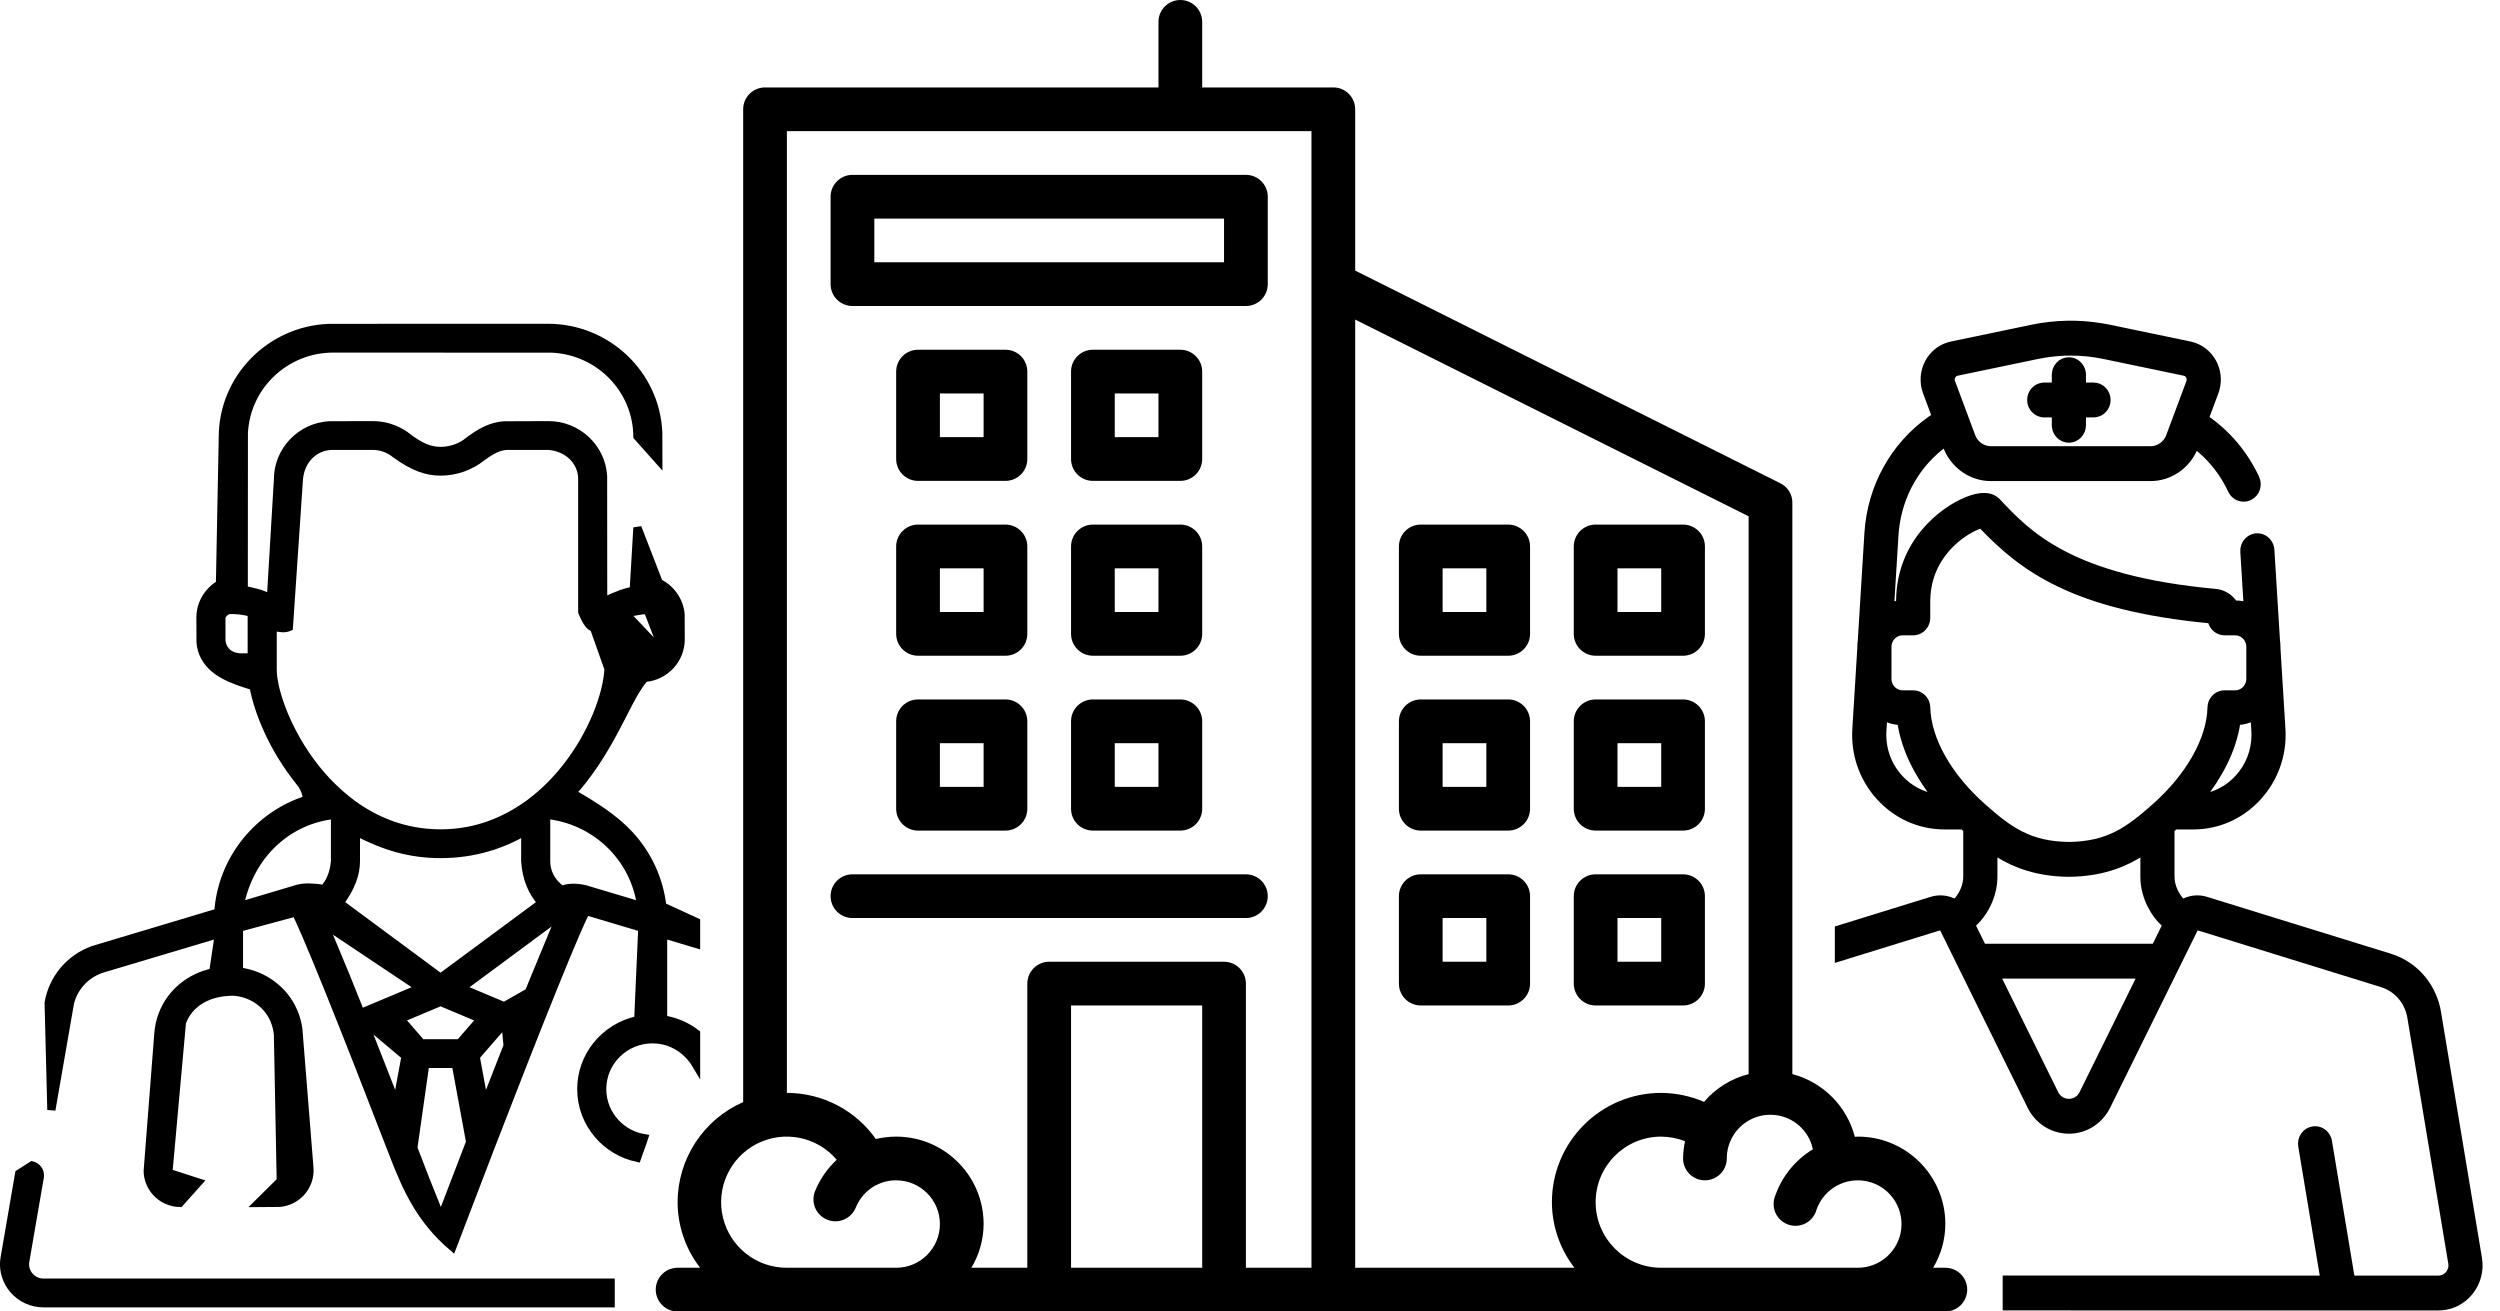 <?xml version="1.0" encoding="UTF-8"?>
<svg width="122px" height="64px" viewBox="0 0 122 64" version="1.1" xmlns="http://www.w3.org/2000/svg" xmlns:xlink="http://www.w3.org/1999/xlink">
    <title>Group 3</title>
    <g id="01-Sign-Up---desktop-&amp;-mobile" stroke="none" stroke-width="1" fill="none" fill-rule="evenodd">
        <g id="01-01-00-Alternate-sign-up" transform="translate(-540, -236)">
            <g id="Group-3" transform="translate(540, 236)" fill="#000000" fill-rule="nonzero">
                <path d="M0.935,57.274 L0.228,61.376 L0.205,61.551 C0.165,62.042 0.324,62.537 0.653,62.923 C1.02,63.354 1.556,63.6 2.125,63.6 L29.8,63.6 L29.8,62.594 L2.118,62.594 L2.001,62.586 C1.78,62.557 1.582,62.449 1.434,62.276 C1.259,62.07 1.187,61.811 1.233,61.545 L1.94,57.449 L1.948,57.368 C1.951,57.246 1.908,57.131 1.834,57.041 C1.767,56.96 1.675,56.899 1.566,56.871 L0.935,57.274 Z M26.737,16 C28.184,16 29.501,16.568 30.47,17.491 C31.443,18.417 32.066,19.7 32.122,21.117 L32.122,21.117 L32.126,22.439 L31.106,21.295 C31.096,20.156 30.639,19.12 29.901,18.352 C29.151,17.572 28.111,17.068 26.945,17.011 L26.945,17.011 L16.263,17.006 C15.098,17.006 14.039,17.46 13.255,18.198 C12.466,18.941 11.957,19.972 11.899,21.128 L11.899,21.128 L11.894,28.798 C12.25,28.846 12.74,28.955 13.22,29.202 L13.22,29.202 L13.566,23.394 C13.565,22.692 13.842,22.054 14.293,21.58 C14.745,21.106 15.372,20.796 16.071,20.755 L16.071,20.755 L18.193,20.75 C18.752,20.75 19.299,20.921 19.756,21.235 C20.532,21.85 21.012,22.006 21.5,22.006 C21.939,22.006 22.37,21.873 22.731,21.629 C23.491,21.024 24.029,20.803 24.591,20.758 L24.591,20.758 L26.767,20.75 C27.474,20.75 28.118,21.024 28.596,21.47 C29.074,21.917 29.387,22.536 29.429,23.227 L29.429,23.227 L29.434,29.364 C30.24,28.987 30.532,28.905 30.801,28.85 L30.925,28.825 L31.106,25.748 L32.151,28.445 C32.741,28.735 33.155,29.318 33.211,29.98 L33.211,29.98 L33.217,31.202 C33.217,31.697 33.023,32.148 32.707,32.484 C32.388,32.824 31.944,33.047 31.448,33.082 C31.032,33.609 30.779,34.105 30.506,34.639 C29.956,35.716 29.326,36.95 28.41,38.105 C28.256,38.298 28.09,38.495 27.91,38.693 C29.035,39.344 29.975,39.934 30.723,40.744 C31.621,41.716 32.174,42.935 32.32,44.231 L32.32,44.231 L33.968,44.99 L33.968,46.063 L32.359,45.582 L32.359,49.749 C32.959,49.839 33.51,50.08 33.969,50.433 L33.969,50.433 L33.969,51.951 C33.862,51.771 33.737,51.608 33.596,51.463 C33.141,50.993 32.523,50.716 31.841,50.716 C31.164,50.716 30.551,50.989 30.107,51.429 C29.662,51.869 29.387,52.477 29.387,53.148 C29.387,53.788 29.638,54.372 30.048,54.806 C30.407,55.187 30.887,55.453 31.427,55.544 C31.377,55.702 31.318,55.86 31.259,56.021 L31.173,56.26 L31.173,56.26 L31.089,56.502 C30.333,56.337 29.669,55.928 29.186,55.362 C28.675,54.763 28.367,53.991 28.367,53.148 C28.367,52.352 28.642,51.619 29.102,51.037 C29.602,50.403 30.321,49.947 31.146,49.78 L31.146,49.78 L31.346,45.279 L28.593,44.457 C28.401,44.837 27.965,45.802 26.978,48.247 C26.099,50.423 25.007,53.212 23.96,55.923 C23.277,57.695 22.634,59.374 22.077,60.843 C20.552,59.542 19.88,58.07 19.286,56.559 L19.065,55.99 C17.992,53.21 16.9,50.42 16.021,48.243 C15.087,45.933 14.647,44.945 14.44,44.524 L14.44,44.524 L11.661,45.273 L11.661,47.408 C12.843,47.557 13.86,48.291 14.323,49.373 C14.436,49.639 14.515,49.917 14.556,50.201 L14.556,50.201 L15.099,56.996 C15.133,57.435 14.98,57.872 14.678,58.196 C14.41,58.482 14.044,58.66 13.655,58.698 L13.655,58.698 L12.614,58.706 L13.702,57.629 L13.565,50.508 C13.546,50.251 13.484,50.001 13.383,49.764 C13.215,49.373 12.941,49.046 12.599,48.809 C12.257,48.572 11.846,48.424 11.406,48.391 C10.761,48.391 10.235,48.532 9.823,48.772 C9.364,49.039 9.044,49.429 8.877,49.896 L8.877,49.896 L8.215,57.231 L9.668,57.701 L8.771,58.705 C8.34,58.694 7.927,58.51 7.634,58.196 C7.367,57.91 7.216,57.536 7.208,57.151 L7.208,57.151 L7.73,50.424 C7.754,50.116 7.821,49.813 7.929,49.524 C8.326,48.456 9.279,47.681 10.404,47.452 L10.404,47.452 L10.685,45.569 L5.033,47.257 C4.22,47.5 3.613,48.139 3.413,48.946 L3.413,48.946 L2.507,54.162 L2.375,48.933 C2.479,48.34 2.735,47.802 3.105,47.36 C3.479,46.915 3.969,46.568 4.539,46.36 L4.539,46.36 L10.655,44.527 C10.738,43.228 11.23,42.026 12.012,41.058 C12.772,40.116 13.806,39.394 15.002,39.017 C14.91,38.495 14.744,38.298 14.591,38.105 C13.32,36.505 12.603,34.753 12.37,33.486 C11.465,33.216 10.88,32.97 10.468,32.624 C10.059,32.281 9.825,31.839 9.788,31.343 L9.788,31.343 L9.783,30.134 C9.783,29.454 10.163,28.838 10.735,28.507 L10.735,28.507 L10.874,21.334 C10.874,19.901 11.448,18.599 12.379,17.64 C13.315,16.677 14.612,16.059 16.044,16.004 L16.044,16.004 Z M22.241,51.919 L20.752,51.919 L20.169,56.025 C20.583,57.1 20.962,58.084 21.329,58.976 C21.391,59.129 21.456,59.283 21.522,59.44 L21.701,58.972 C21.995,58.201 22.368,57.228 22.944,55.731 L22.241,51.919 Z M24.664,49.89 L23.212,51.561 L23.646,53.916 C23.87,53.342 24.097,52.758 24.325,52.175 C24.478,51.782 24.627,51.403 24.772,51.035 L24.664,49.89 Z M17.749,49.822 C18.038,50.55 18.345,51.332 18.675,52.175 L18.887,52.718 L19.354,53.915 L19.792,51.542 L17.749,49.822 Z M21.5,48.892 L19.531,49.72 L20.568,50.913 L22.432,50.913 L23.469,49.72 L21.5,48.892 Z M15.81,45.079 L16.862,47.608 C16.96,47.848 17.061,48.099 17.597,49.439 L18.491,49.064 L20.506,48.216 L15.81,45.079 Z M27.375,44.626 L22.513,48.224 L24.607,49.105 L25.811,48.419 C25.939,48.1 25.957,48.05 27.375,44.626 Z M25.632,40.561 C24.506,41.219 23.136,41.677 21.5,41.677 C20.012,41.677 18.744,41.297 17.368,40.576 L17.368,42.035 C17.368,42.643 17.134,43.319 16.57,44.068 L21.5,47.716 L26.443,44.059 C25.971,43.543 25.689,42.875 25.632,42.028 L25.632,40.561 Z M16.348,39.762 C15.193,39.882 14.159,40.368 13.35,41.129 C12.525,41.905 11.935,42.967 11.694,44.216 L14.524,43.373 C14.875,43.278 15.253,43.3 15.811,43.377 C16.086,43.078 16.293,42.657 16.348,42.044 L16.348,39.762 Z M26.652,39.762 L26.652,42.035 C26.652,42.525 26.871,43.033 27.407,43.428 C27.713,43.312 28.05,43.286 28.535,43.389 L31.291,44.212 C31.128,43.015 30.558,41.946 29.715,41.153 C28.905,40.392 27.845,39.884 26.652,39.762 Z M18.193,21.756 L16.233,21.756 C15.798,21.756 15.402,21.923 15.105,22.217 C14.821,22.498 14.627,22.898 14.586,23.379 L14.097,30.603 C13.912,30.679 13.711,30.675 13.305,30.573 L13.305,32.669 C13.305,33.721 14.03,35.768 15.394,37.485 C15.843,38.05 16.42,38.658 17.196,39.237 C18.306,40.05 19.733,40.671 21.5,40.671 C23.267,40.671 24.692,40.051 25.866,39.191 C26.579,38.659 27.157,38.051 27.606,37.485 C28.913,35.84 29.635,33.892 29.696,32.64 L28.984,30.631 C28.813,30.58 28.671,30.481 28.414,29.866 L28.414,23.388 C28.414,22.956 28.244,22.563 27.947,22.269 C27.663,21.988 27.261,21.796 26.775,21.756 L24.807,21.756 C24.479,21.756 24.154,21.841 23.537,22.289 C22.958,22.757 22.237,23.011 21.5,23.011 C20.83,23.011 20.175,22.796 19.272,22.134 C18.974,21.892 18.588,21.756 18.193,21.756 Z M10.803,30.071 L10.803,31.202 C10.803,31.421 10.884,31.622 11.018,31.776 C11.155,31.933 11.348,32.042 11.681,32.081 L12.285,32.081 L12.285,29.906 C11.854,29.777 11.476,29.768 11.34,29.766 C11.18,29.761 11.015,29.752 10.803,30.071 Z M31.605,29.767 C31.601,29.767 31.221,29.762 30.531,29.944 L32.457,31.979 L31.605,29.767 Z" id="Combined-Shape" stroke="#000000" stroke-width="0.4"></path>
                <g id="building" transform="translate(32, 0)">
                    <path d="M62.933,61.867 L62.336,61.867 C62.724,61.222 62.93,60.485 62.933,59.733 C62.933,57.377 61.023,55.467 58.667,55.467 C58.613,55.467 58.571,55.477 58.517,55.477 C58.128,53.981 56.962,52.81 55.467,52.416 L55.467,24.533 C55.471,24.13 55.243,23.76 54.88,23.584 L34.133,13.205 L34.133,5.333 C34.133,4.744 33.656,4.267 33.067,4.267 L26.667,4.267 L26.667,1.067 C26.667,0.478 26.189,0 25.6,0 C25.011,0 24.533,0.478 24.533,1.067 L24.533,4.267 L5.333,4.267 C4.744,4.267 4.267,4.744 4.267,5.333 L4.267,53.781 C2.327,54.632 1.072,56.548 1.067,58.667 C1.07,59.825 1.456,60.95 2.165,61.867 L1.067,61.867 C0.478,61.867 0,62.344 0,62.933 C0,63.522 0.478,64 1.067,64 L62.933,64 C63.522,64 64,63.522 64,62.933 C64,62.344 63.522,61.867 62.933,61.867 Z M11.733,61.867 L6.4,61.867 C4.918,61.871 3.627,60.857 3.28,59.416 C2.933,57.975 3.621,56.484 4.943,55.813 C6.264,55.142 7.874,55.467 8.832,56.597 C8.373,57.023 8.013,57.543 7.776,58.123 C7.552,58.671 7.815,59.296 8.363,59.52 C8.911,59.744 9.536,59.481 9.76,58.933 C9.947,58.469 10.291,58.084 10.731,57.845 C10.752,57.835 10.773,57.835 10.784,57.824 C11.078,57.674 11.403,57.597 11.733,57.6 C12.912,57.6 13.867,58.555 13.867,59.733 C13.867,60.912 12.912,61.867 11.733,61.867 L11.733,61.867 Z M26.667,61.867 L20.267,61.867 L20.267,49.067 L26.667,49.067 L26.667,61.867 Z M32,61.867 L28.8,61.867 L28.8,48 C28.8,47.411 28.322,46.933 27.733,46.933 L19.2,46.933 C18.611,46.933 18.133,47.411 18.133,48 L18.133,61.867 L15.403,61.867 C15.791,61.222 15.997,60.485 16,59.733 C16,57.377 14.09,55.467 11.733,55.467 C11.399,55.468 11.066,55.507 10.741,55.584 C9.746,54.173 8.127,53.334 6.4,53.333 L6.4,6.4 L32,6.4 L32,61.867 Z M44.832,61.867 L34.133,61.867 L34.133,15.595 L53.333,25.195 L53.333,52.416 C52.485,52.631 51.724,53.104 51.157,53.771 C50.497,53.487 49.786,53.338 49.067,53.333 C46.121,53.333 43.733,55.721 43.733,58.667 C43.737,59.825 44.123,60.95 44.832,61.867 L44.832,61.867 Z M58.667,61.867 L49.067,61.867 C47.299,61.867 45.867,60.434 45.867,58.667 C45.867,56.899 47.299,55.467 49.067,55.467 C49.465,55.471 49.858,55.547 50.229,55.691 C50.17,55.968 50.138,56.25 50.133,56.533 C50.133,57.122 50.611,57.6 51.2,57.6 C51.789,57.6 52.267,57.122 52.267,56.533 C52.264,56.22 52.333,55.909 52.469,55.627 C52.855,54.798 53.727,54.31 54.635,54.414 C55.542,54.518 56.282,55.191 56.469,56.085 C55.623,56.597 54.979,57.384 54.645,58.315 C54.479,58.682 54.535,59.112 54.788,59.425 C55.042,59.738 55.451,59.882 55.845,59.796 C56.239,59.71 56.551,59.409 56.651,59.019 C57.014,57.998 58.085,57.411 59.14,57.655 C60.196,57.898 60.902,58.895 60.781,59.972 C60.66,61.049 59.75,61.864 58.667,61.867 Z" id="Shape"></path>
                    <path d="M9.6,14.933 L28.8,14.933 C29.389,14.933 29.867,14.456 29.867,13.867 L29.867,9.6 C29.867,9.011 29.389,8.533 28.8,8.533 L9.6,8.533 C9.011,8.533 8.533,9.011 8.533,9.6 L8.533,13.867 C8.533,14.456 9.011,14.933 9.6,14.933 Z M10.667,10.667 L27.733,10.667 L27.733,12.8 L10.667,12.8 L10.667,10.667 Z" id="Shape"></path>
                    <path d="M18.133,18.133 C18.133,17.544 17.656,17.067 17.067,17.067 L12.8,17.067 C12.211,17.067 11.733,17.544 11.733,18.133 L11.733,22.4 C11.733,22.989 12.211,23.467 12.8,23.467 L17.067,23.467 C17.656,23.467 18.133,22.989 18.133,22.4 L18.133,18.133 Z M16,21.333 L13.867,21.333 L13.867,19.2 L16,19.2 L16,21.333 Z" id="Shape"></path>
                    <path d="M26.667,18.133 C26.667,17.544 26.189,17.067 25.6,17.067 L21.333,17.067 C20.744,17.067 20.267,17.544 20.267,18.133 L20.267,22.4 C20.267,22.989 20.744,23.467 21.333,23.467 L25.6,23.467 C26.189,23.467 26.667,22.989 26.667,22.4 L26.667,18.133 Z M24.533,21.333 L22.4,21.333 L22.4,19.2 L24.533,19.2 L24.533,21.333 Z" id="Shape"></path>
                    <path d="M18.133,26.667 C18.133,26.078 17.656,25.6 17.067,25.6 L12.8,25.6 C12.211,25.6 11.733,26.078 11.733,26.667 L11.733,30.933 C11.733,31.522 12.211,32 12.8,32 L17.067,32 C17.656,32 18.133,31.522 18.133,30.933 L18.133,26.667 Z M16,29.867 L13.867,29.867 L13.867,27.733 L16,27.733 L16,29.867 Z" id="Shape"></path>
                    <path d="M26.667,26.667 C26.667,26.078 26.189,25.6 25.6,25.6 L21.333,25.6 C20.744,25.6 20.267,26.078 20.267,26.667 L20.267,30.933 C20.267,31.522 20.744,32 21.333,32 L25.6,32 C26.189,32 26.667,31.522 26.667,30.933 L26.667,26.667 Z M24.533,29.867 L22.4,29.867 L22.4,27.733 L24.533,27.733 L24.533,29.867 Z" id="Shape"></path>
                    <path d="M17.067,34.133 L12.8,34.133 C12.211,34.133 11.733,34.611 11.733,35.2 L11.733,39.467 C11.733,40.056 12.211,40.533 12.8,40.533 L17.067,40.533 C17.656,40.533 18.133,40.056 18.133,39.467 L18.133,35.2 C18.133,34.611 17.656,34.133 17.067,34.133 Z M16,38.4 L13.867,38.4 L13.867,36.267 L16,36.267 L16,38.4 Z" id="Shape"></path>
                    <path d="M25.6,34.133 L21.333,34.133 C20.744,34.133 20.267,34.611 20.267,35.2 L20.267,39.467 C20.267,40.056 20.744,40.533 21.333,40.533 L25.6,40.533 C26.189,40.533 26.667,40.056 26.667,39.467 L26.667,35.2 C26.667,34.611 26.189,34.133 25.6,34.133 Z M24.533,38.4 L22.4,38.4 L22.4,36.267 L24.533,36.267 L24.533,38.4 Z" id="Shape"></path>
                    <path d="M41.6,25.6 L37.333,25.6 C36.744,25.6 36.267,26.078 36.267,26.667 L36.267,30.933 C36.267,31.522 36.744,32 37.333,32 L41.6,32 C42.189,32 42.667,31.522 42.667,30.933 L42.667,26.667 C42.667,26.078 42.189,25.6 41.6,25.6 Z M40.533,29.867 L38.4,29.867 L38.4,27.733 L40.533,27.733 L40.533,29.867 Z" id="Shape"></path>
                    <path d="M45.867,32 L50.133,32 C50.722,32 51.2,31.522 51.2,30.933 L51.2,26.667 C51.2,26.078 50.722,25.6 50.133,25.6 L45.867,25.6 C45.278,25.6 44.8,26.078 44.8,26.667 L44.8,30.933 C44.8,31.522 45.278,32 45.867,32 Z M46.933,27.733 L49.067,27.733 L49.067,29.867 L46.933,29.867 L46.933,27.733 Z" id="Shape"></path>
                    <path d="M41.6,34.133 L37.333,34.133 C36.744,34.133 36.267,34.611 36.267,35.2 L36.267,39.467 C36.267,40.056 36.744,40.533 37.333,40.533 L41.6,40.533 C42.189,40.533 42.667,40.056 42.667,39.467 L42.667,35.2 C42.667,34.611 42.189,34.133 41.6,34.133 Z M40.533,38.4 L38.4,38.4 L38.4,36.267 L40.533,36.267 L40.533,38.4 Z" id="Shape"></path>
                    <path d="M45.867,40.533 L50.133,40.533 C50.722,40.533 51.2,40.056 51.2,39.467 L51.2,35.2 C51.2,34.611 50.722,34.133 50.133,34.133 L45.867,34.133 C45.278,34.133 44.8,34.611 44.8,35.2 L44.8,39.467 C44.8,40.056 45.278,40.533 45.867,40.533 Z M46.933,36.267 L49.067,36.267 L49.067,38.4 L46.933,38.4 L46.933,36.267 Z" id="Shape"></path>
                    <path d="M41.6,42.667 L37.333,42.667 C36.744,42.667 36.267,43.144 36.267,43.733 L36.267,48 C36.267,48.589 36.744,49.067 37.333,49.067 L41.6,49.067 C42.189,49.067 42.667,48.589 42.667,48 L42.667,43.733 C42.667,43.144 42.189,42.667 41.6,42.667 Z M40.533,46.933 L38.4,46.933 L38.4,44.8 L40.533,44.8 L40.533,46.933 Z" id="Shape"></path>
                    <path d="M45.867,49.067 L50.133,49.067 C50.722,49.067 51.2,48.589 51.2,48 L51.2,43.733 C51.2,43.144 50.722,42.667 50.133,42.667 L45.867,42.667 C45.278,42.667 44.8,43.144 44.8,43.733 L44.8,48 C44.8,48.589 45.278,49.067 45.867,49.067 Z M46.933,44.8 L49.067,44.8 L49.067,46.933 L46.933,46.933 L46.933,44.8 Z" id="Shape"></path>
                    <path d="M29.867,43.733 C29.867,43.144 29.389,42.667 28.8,42.667 L9.6,42.667 C9.011,42.667 8.533,43.144 8.533,43.733 C8.533,44.322 9.011,44.8 9.6,44.8 L28.8,44.8 C29.389,44.8 29.867,44.322 29.867,43.733 Z" id="Path"></path>
                </g>
                <path d="M102.567,15.926 L102.945,15.996 L106.866,16.813 C107.357,16.915 107.776,17.232 108.017,17.682 C108.231,18.082 108.283,18.547 108.166,18.982 L108.115,19.144 L107.644,20.405 C108.706,21.136 109.551,22.137 110.107,23.328 C110.27,23.677 110.126,24.096 109.786,24.263 C109.69,24.31 109.59,24.332 109.491,24.332 C109.236,24.332 108.992,24.185 108.874,23.933 C108.516,23.164 108.007,22.494 107.38,21.954 L107.14,21.757 L107.128,21.79 C106.805,22.655 106.011,23.253 105.118,23.32 L104.95,23.327 L97.152,23.327 C96.249,23.327 95.42,22.779 95.04,21.949 L94.974,21.79 L94.922,21.651 C93.571,22.629 92.699,24.14 92.519,25.846 L92.496,26.117 L92.285,29.532 C92.37,29.508 92.457,29.488 92.546,29.475 L92.68,29.459 L92.68,29.267 C92.725,26.458 94.774,24.886 95.978,24.399 C96.67,24.119 97.179,24.144 97.489,24.474 C98.98,26.06 101.022,28.233 108.114,28.888 C108.457,28.92 108.755,29.089 108.958,29.34 L109.04,29.452 L109.078,29.452 C109.207,29.452 109.334,29.465 109.457,29.489 L109.638,29.533 L109.477,26.92 C109.453,26.533 109.739,26.2 110.115,26.176 C110.46,26.154 110.762,26.398 110.828,26.737 L110.84,26.831 L111.113,31.247 L111.13,31.404 L111.13,31.404 L111.136,31.564 L111.136,31.623 L111.379,35.566 C111.456,36.814 111.039,38.003 110.205,38.914 C109.427,39.765 108.39,40.259 107.265,40.321 L107.022,40.328 L106.144,40.328 C106.107,40.362 106.07,40.395 106.036,40.425 L106.001,40.456 L106.001,40.456 L105.966,40.487 L105.966,42.782 C105.966,43.243 106.199,43.74 106.517,44.031 C106.815,43.864 107.167,43.803 107.515,43.872 L107.663,43.91 L116.627,46.684 C117.794,47.045 118.662,48.002 118.935,49.207 L118.974,49.411 L120.971,61.403 C121.071,62 120.909,62.608 120.528,63.071 C120.186,63.488 119.7,63.745 119.176,63.792 L118.999,63.8 L97.881,63.799 L97.881,62.397 L113.38,62.398 L112.303,55.928 C112.239,55.546 112.489,55.184 112.861,55.119 C113.203,55.059 113.527,55.27 113.628,55.599 L113.65,55.692 L114.766,62.398 L118.999,62.398 C119.255,62.398 119.413,62.253 119.484,62.167 C119.544,62.093 119.636,61.948 119.634,61.745 L119.624,61.638 L117.627,49.646 C117.508,48.928 117.038,48.342 116.386,48.08 L116.232,48.026 L107.268,45.251 C107.224,45.237 107.178,45.249 107.146,45.28 L107.12,45.317 L102.84,53.99 C102.637,54.401 102.321,54.725 101.94,54.929 C101.645,55.088 101.311,55.175 100.961,55.175 C100.413,55.175 99.901,54.96 99.518,54.589 C99.387,54.462 99.271,54.317 99.174,54.157 L99.083,53.991 L94.804,45.317 L94.777,45.28 C94.756,45.26 94.728,45.248 94.699,45.246 L94.655,45.251 L89.691,46.787 L89.691,45.323 L94.26,43.909 C94.655,43.787 95.066,43.84 95.406,44.031 C95.689,43.772 95.904,43.351 95.949,42.936 L95.957,42.782 L95.957,40.486 C95.934,40.466 95.911,40.445 95.888,40.425 L95.835,40.378 L95.835,40.378 L95.779,40.327 L94.901,40.327 C93.682,40.327 92.552,39.826 91.718,38.914 C90.939,38.063 90.524,36.971 90.535,35.815 L90.544,35.566 L90.787,31.623 L90.787,31.564 L90.793,31.418 L90.793,31.418 L90.809,31.275 L91.132,26.029 C91.273,23.756 92.399,21.734 94.194,20.463 L94.421,20.308 L93.987,19.144 C93.808,18.664 93.844,18.132 94.085,17.682 C94.299,17.282 94.654,16.987 95.075,16.855 L95.236,16.813 L99.157,15.996 C100.288,15.761 101.433,15.737 102.567,15.926 Z M104.458,47.607 L97.465,47.607 L100.303,53.358 C100.431,53.618 100.677,53.773 100.962,53.773 C101.128,53.773 101.28,53.719 101.404,53.623 L101.431,53.604 L101.431,53.604 C101.471,53.569 101.506,53.529 101.539,53.486 L101.567,53.45 L101.567,53.45 C101.572,53.443 101.576,53.435 101.58,53.428 L101.601,53.394 L101.601,53.394 L101.621,53.358 L101.706,53.184 L104.458,47.607 Z M104.6,41.573 C103.765,42.123 102.734,42.559 101.286,42.629 L100.969,42.639 L100.954,42.639 C99.445,42.621 98.37,42.222 97.506,41.689 L97.324,41.572 L97.324,42.782 C97.324,43.617 96.949,44.454 96.38,45.012 L96.246,45.135 L96.774,46.205 L105.15,46.205 L105.678,45.135 C105.08,44.622 104.663,43.808 104.606,42.975 L104.6,42.782 L104.6,41.573 Z M96.68,25.631 C96.079,25.797 94.227,26.834 94.059,29.035 L94.047,29.284 L94.047,30.153 C94.047,30.508 93.79,30.801 93.457,30.848 L93.364,30.854 L92.846,30.854 C92.507,30.854 92.225,31.105 92.166,31.436 L92.156,31.515 L92.156,31.515 L92.154,31.564 L92.154,33.127 C92.154,33.486 92.415,33.784 92.752,33.831 L92.846,33.837 L93.366,33.837 C93.737,33.837 94.041,34.142 94.049,34.523 C94.081,36.072 95.102,37.882 96.78,39.363 C98.043,40.479 99.017,41.213 100.962,41.237 C102.906,41.213 103.881,40.479 105.144,39.363 C106.821,37.881 107.842,36.072 107.875,34.523 C107.882,34.176 108.133,33.893 108.458,33.844 L108.558,33.837 L109.078,33.837 C109.428,33.837 109.718,33.569 109.763,33.223 L109.77,33.127 L109.77,31.564 C109.77,31.531 109.767,31.499 109.763,31.468 C109.761,31.457 109.759,31.446 109.758,31.436 C109.705,31.138 109.471,30.905 109.178,30.862 L109.078,30.854 L108.56,30.854 C108.223,30.854 107.943,30.604 107.887,30.274 C101.146,29.635 98.683,27.728 96.68,25.631 Z M109.977,35.025 C109.735,35.146 109.467,35.221 109.184,35.236 C108.976,36.675 108.238,37.936 107.487,38.89 C108.144,38.786 108.744,38.463 109.209,37.955 C109.734,37.381 110.019,36.647 110.022,35.868 L110.016,35.655 L109.977,35.025 Z M91.947,35.025 L91.908,35.655 C91.855,36.512 92.141,37.329 92.714,37.955 C93.18,38.463 93.779,38.786 94.436,38.89 C93.685,37.936 92.948,36.675 92.739,35.236 C92.456,35.221 92.188,35.146 91.947,35.025 Z M101.051,17.202 C100.617,17.202 100.184,17.238 99.752,17.31 L99.429,17.37 L95.508,18.187 C95.376,18.215 95.31,18.305 95.283,18.357 C95.26,18.398 95.231,18.475 95.244,18.569 L95.263,18.643 L96.25,21.289 C96.378,21.631 96.684,21.873 97.034,21.917 L97.152,21.925 L104.95,21.925 C105.308,21.925 105.637,21.718 105.803,21.399 L105.852,21.289 L106.839,18.643 C106.887,18.515 106.847,18.409 106.819,18.357 C106.797,18.316 106.751,18.249 106.666,18.21 L106.594,18.187 L102.673,17.37 C102.135,17.258 101.593,17.202 101.051,17.202 Z M100.962,17.584 C101.308,17.584 101.593,17.847 101.639,18.19 L101.645,18.285 L101.645,18.818 L102.165,18.818 C102.542,18.818 102.848,19.132 102.848,19.519 C102.848,19.874 102.591,20.167 102.258,20.213 L102.165,20.22 L101.645,20.22 L101.645,20.753 C101.645,21.14 101.339,21.454 100.962,21.454 C100.616,21.454 100.33,21.191 100.285,20.848 L100.278,20.753 L100.278,20.22 L99.758,20.22 C99.381,20.22 99.075,19.906 99.075,19.519 C99.075,19.164 99.332,18.871 99.666,18.825 L99.758,18.818 L100.278,18.818 L100.278,18.285 C100.278,17.898 100.584,17.584 100.962,17.584 Z" id="Combined-Shape" stroke="#000000" stroke-width="0.3"></path>
            </g>
        </g>
    </g>
</svg>